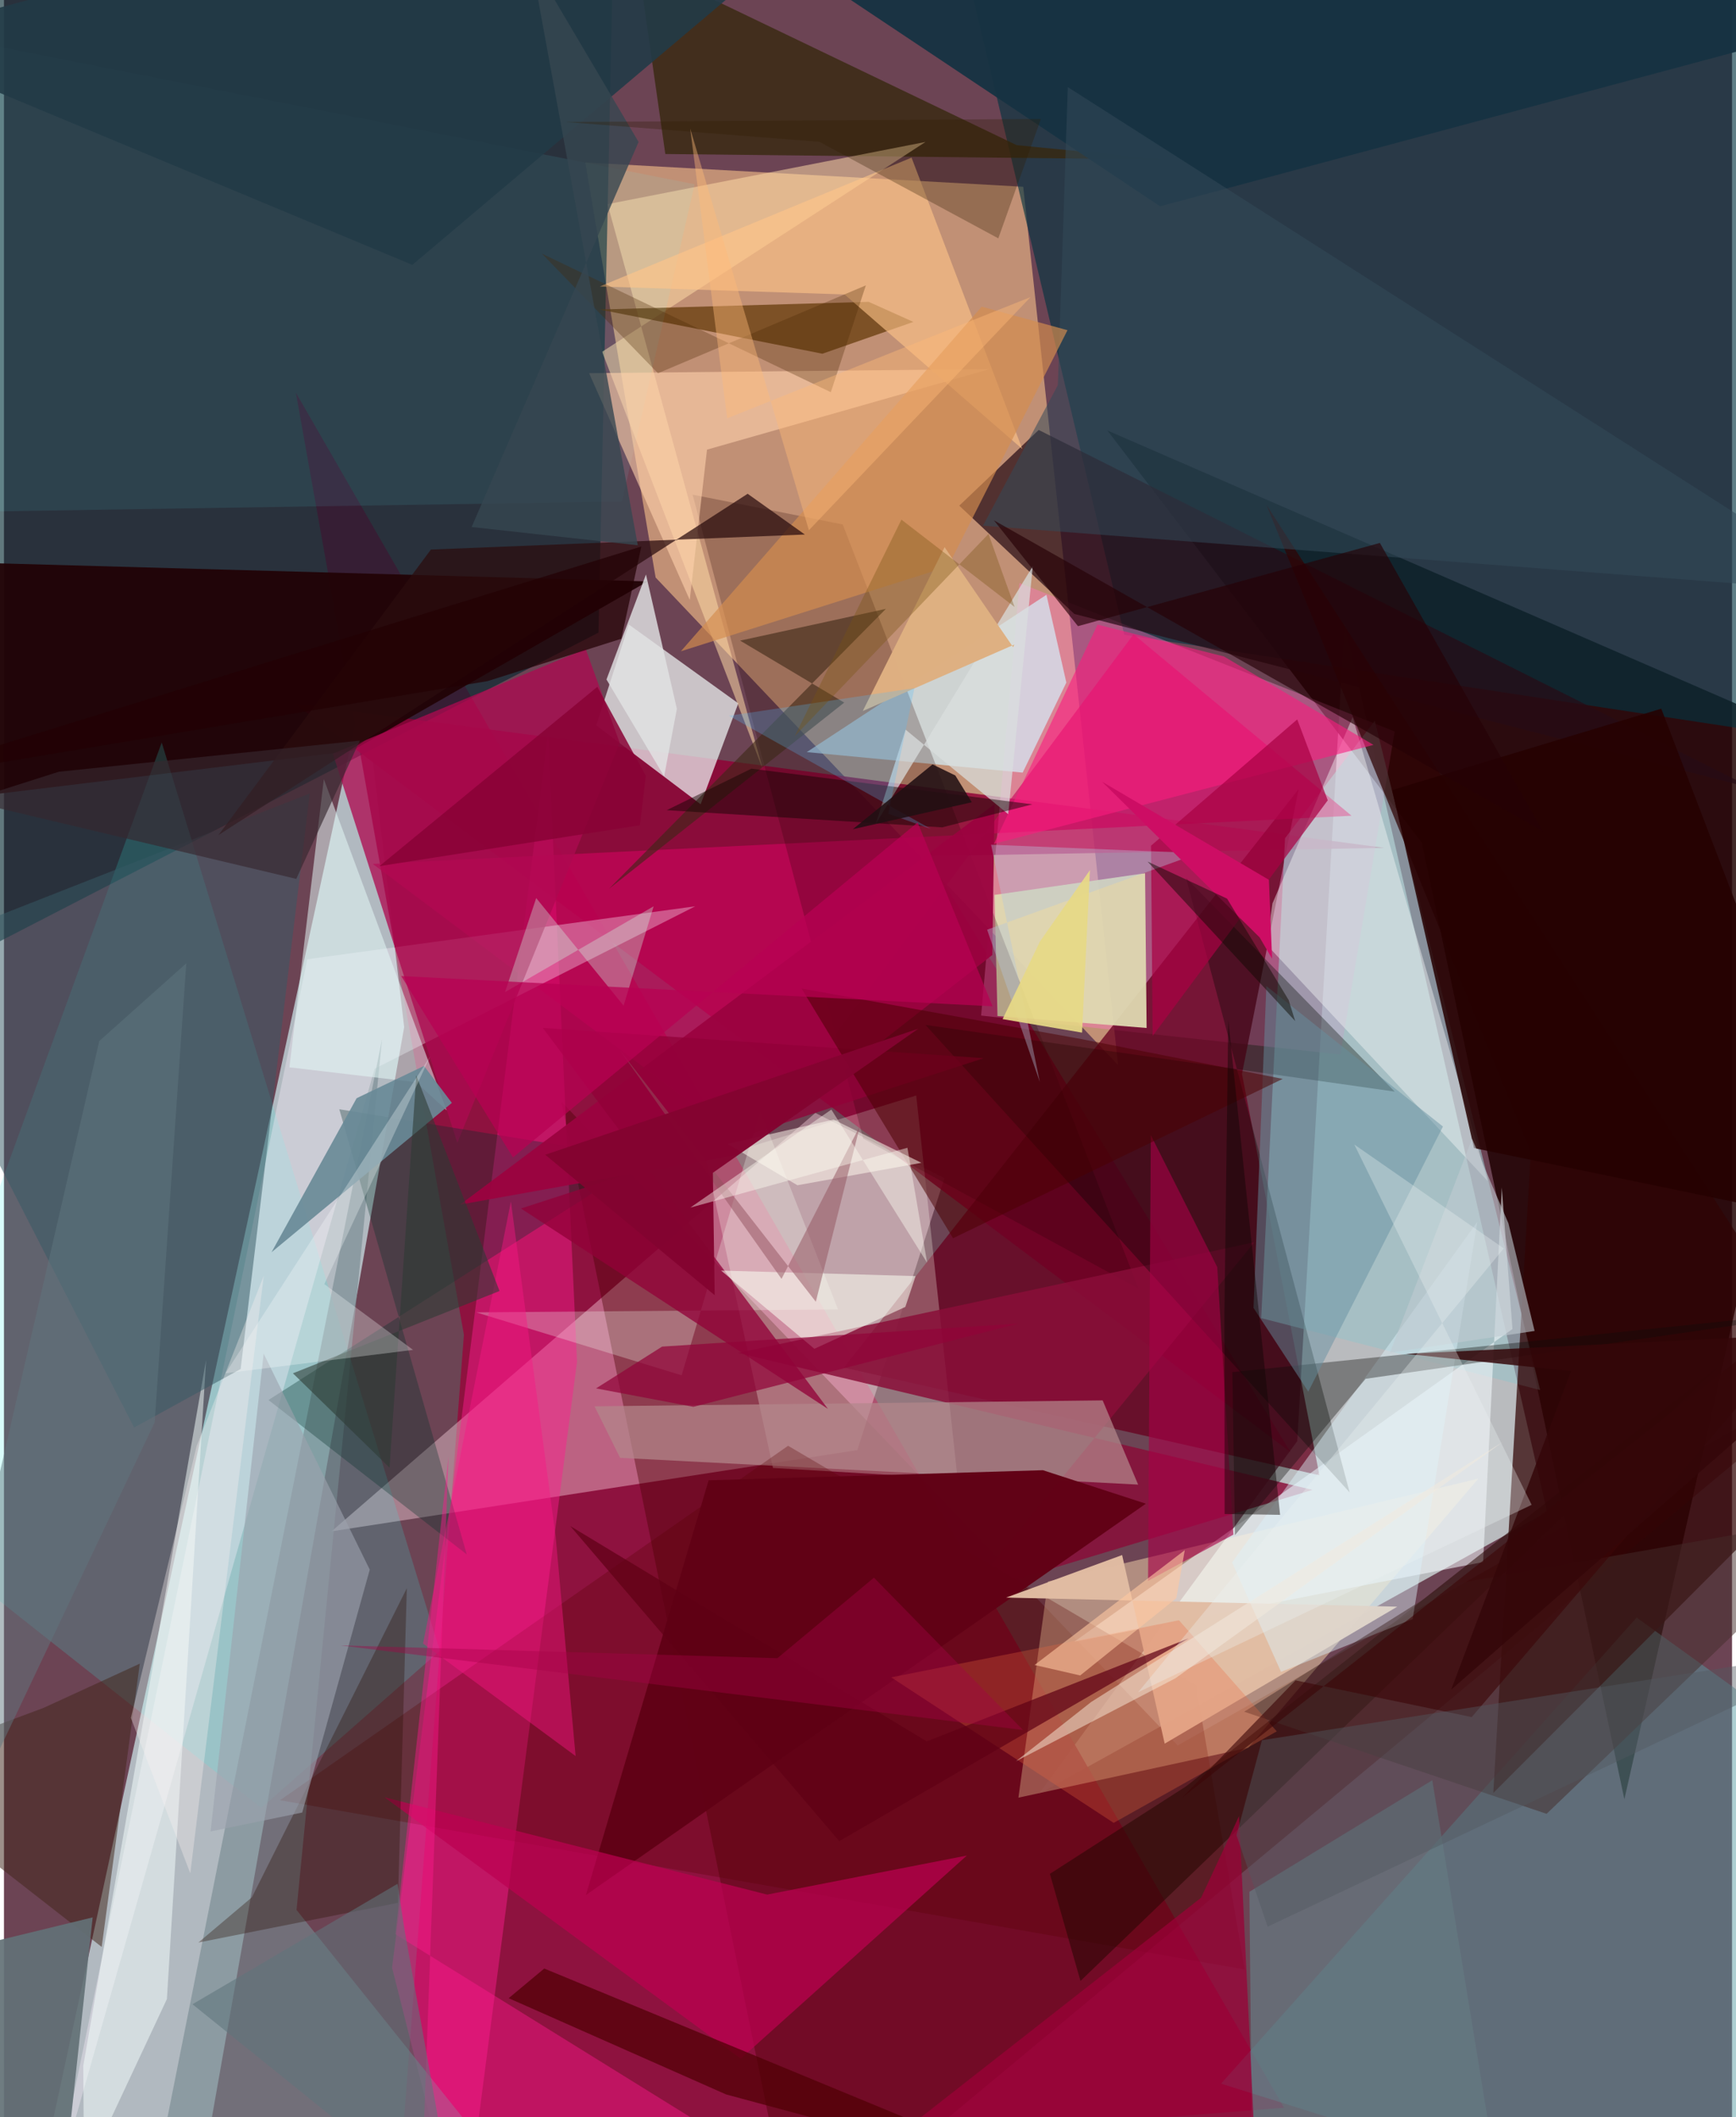 <svg xmlns="http://www.w3.org/2000/svg" width="228" height="278" viewBox="0 0 836 1024"><path fill="#6c4454" d="M0 0h836v1024H0z"/><path fill="#c0d3d9" fill-opacity=".816" d="M98.197 1037.77l95.415-540.98-19.505-165.747L10.592 1086z"/><path fill="#dcf1ed" fill-opacity=".69" d="M746.494 731.283L500.58 867.703l125.092-170.697 22.833-395.716z"/><path fill="#f6c18a" fill-opacity=".612" d="M493.096 90.322l45.894 424.84-223.74-235.85-33.997-200.725z"/><path fill="#200001" fill-opacity=".839" d="M898 366.446L783.91 870.227l-97.994-462.626-152.078-199.37z"/><path fill="#930c3c" fill-opacity=".886" d="M191.348 1053.491l31.168-407.92-81.285-455.631 478.035 829.484z"/><path fill="#01262d" fill-opacity=".62" d="M-62 486.203l349.623-180.234 7.312-338.644L-62-62z"/><path fill="#033440" fill-opacity=".631" d="M898 361.111L541.973 307.01 454.424-62H898z"/><path fill="#ffd8e5" fill-opacity=".404" d="M412.828 701.36l-254.375 39.301 234.073-202.387 62.424 31.567z"/><path fill="#900036" fill-opacity=".827" d="M667.793 410.08l-527-69.719 481.63 362.019-175.625-288.33z"/><path fill="#490000" fill-opacity=".392" d="M382.582 1086L898 656.932 567.807 844.224l-298.165-311.42z"/><path fill="#ff73c0" fill-opacity=".416" d="M491.28 281.983L472.73 491.19l173.793 18.843 26.269-156.258z"/><path fill="#67001f" fill-opacity=".761" d="M626.301 381.713L406.358 661.457l230.014 52.082-37.458-194.15z"/><path fill="#edf3f3" fill-opacity=".725" d="M337.03 389.004l18.218-48.835-52.964-38.112-15.766 48.792z"/><path fill="#549ca1" fill-opacity=".478" d="M868.646 839.12l-78.794-56.753-201.044 225.424L837.813 1086z"/><path fill="#ffe1b2" fill-opacity=".467" d="M601.977 845.33l111.295-130.172-208.194 49.767-14.304 104.535z"/><path fill="#ff1c91" fill-opacity=".451" d="M263.222 354.972l14.01 303.673L221.695 1086 187.75 951.671z"/><path fill="#210306" fill-opacity=".941" d="M168.178 363.214l143.226-82L-62 270.813l47.657 114.495z"/><path fill="#9ac1c8" fill-opacity=".612" d="M619.746 405.42l43.41-56.8 79.997 323.686-134.94-34.783z"/><path fill="#31f5e9" fill-opacity=".176" d="M-58.76 729.537L76.317 359.124 210.88 798.467l-86.395 75.959z"/><path fill="#270c15" fill-opacity=".714" d="M846.174 381.366L500.588 207.954l-38.435 36.617 55.672 52.372z"/><path fill="#300304" fill-opacity=".722" d="M898 689.466L720.5 867.198l18.172-310.13L610.71 244.103z"/><path fill="#dfdab1" fill-opacity=".941" d="M480.641 491.403l-1.424-58.57 72.827-10.472.74 74.836z"/><path fill="#d5f3fd" fill-opacity=".678" d="M388.375 363.768l115.954-76.093 9.62 42.451-21.115 43.555z"/><path fill="#cf025d" fill-opacity=".624" d="M546.477 306.8l105.452 87.745-473.486 23.316 182.84 137.194z"/><path fill="#fffff1" fill-opacity=".271" d="M441.323 529.865l-101.536 31.32 32.244 148.803 89.31 5.322z"/><path fill="#260000" fill-opacity=".227" d="M415.676 550.686L333.16 239.247l72.617 14.416 143.051 369.575z"/><path fill="#fff3ff" fill-opacity=".333" d="M23.197 1064.646l156.128-547.743 155.096-78.563-187.675 25.61z"/><path fill="#890e38" fill-opacity=".839" d="M604.91 600.825l-249.702 53.55 277.806 66.228-167.102 50.404z"/><path fill="#f4f9fd" fill-opacity=".561" d="M729.77 642.799L517.767 794.046l197.811-38.541 9.033-181.167z"/><path fill="#38290f" fill-opacity=".8" d="M306.783-17.715l183.163 87.933 71.213 6.927-241.21-2.654z"/><path fill="#76898f" fill-opacity=".627" d="M182.89 502.65l-41.352 421.113 117.276 146.516-190.232 6.708z"/><path fill="#b2868a" fill-opacity=".722" d="M285.71 680.196l245.81-2.875 17.155 40.728-250.608-12.94z"/><path fill="#560000" fill-opacity=".282" d="M379.34 699.28L576.693 815.1l23.512 137.446-466.652-81.842z"/><path fill="#000800" fill-opacity=".337" d="M672.826 527.975L445.81 495.73 651 721.827 571.826 424.6z"/><path fill="#ac0a50" fill-opacity=".765" d="M297.857 359.256l-78.518 193.5-60.228-188.24 122.3-50.664z"/><path fill="#ffdba7" fill-opacity=".529" d="M366.98 371.707L292.01 98.74l153.793-30.075L289.361 170.16z"/><path fill="#613705" fill-opacity=".698" d="M395.926 171.085l-107.739-21.378 130.14-3.718 21.636 9.71z"/><path fill="#610216" fill-opacity=".988" d="M281.526 916.573l59.371-200.606 161.707-4.884 49.82 16.19z"/><path fill="#63fbff" fill-opacity=".086" d="M-62 10.873l396.124 78.24-35.16 153.45L-62 248.25z"/><path fill="#bb0050" fill-opacity=".714" d="M184.065 869.267l185.14 47.077 96.61-18.885-109.358 98.224z"/><path fill="#04302a" fill-opacity=".322" d="M310.62 560.59l-148.388-24.083 61.66 215.314-95.94-74.682z"/><path fill="#e4faf7" fill-opacity=".525" d="M214.175 537.036L199.4 523.45l-61.303-7.222 16.647-139.391z"/><path fill="#f6fefd" fill-opacity=".506" d="M78.831 966.864l18.962-309.193-59.43 341.46.406 53.249z"/><path fill="#365964" fill-opacity=".518" d="M147.947 383.75L-53.6 462.898 62.955 690.452l51.55-28.31z"/><path fill="#f4f7f6" fill-opacity=".435" d="M613.652 436.968l38.805-90.13 65.332 224.404-106.934-114.3z"/><path fill="#ffd2ac" fill-opacity=".592" d="M283.078 180.5l48.688 109.67 8.354-72.691 136.675-38.963z"/><path fill="#ffc589" fill-opacity=".616" d="M492.646 217.185L439.07 76.233l-150.806 62.326 118.38 3.85z"/><path fill="#250601" fill-opacity=".533" d="M520.792 958.12l-14.8-51.808 65.944-42.368 256.838-202.396z"/><path fill="#9b033f" fill-opacity=".949" d="M478.139 461.9l1.088-72.967-258.534 193.68 133.653-24.008z"/><path fill="#fa1b7e" fill-opacity=".596" d="M662.54 360.282l-183.638 47.86 50.142-106.043 61.138 15.413z"/><path fill="#a80143" fill-opacity=".706" d="M555.712 501.021l84.706-113.94-14.763-39.138-70.735 61.089z"/><path fill="#698a97" fill-opacity=".914" d="M216.682 533.43l-13.473-17.875-32.591 15.61-41.173 74.505z"/><path fill="#657a82" fill-opacity=".725" d="M727.757 1086l-124.055-50.09-1.193-120.92 88.474-53.962z"/><path fill="#ff188d" fill-opacity=".431" d="M201.033 1086h231.01l-242.68-150.486 25.69-231.044z"/><path fill="#e1bca3" fill-opacity=".976" d="M561.533 843.343l112.515-66.25-189.252-4.392 56.144-20.58z"/><path fill="#260101" fill-opacity=".859" d="M711.174 555.283L898 593.946l-96.232-251.19-130.191 39.355z"/><path fill="#163342" fill-opacity=".957" d="M898 8.932L754.638-62l-437.875.013L559.296 99.787z"/><path fill="#f4fcf1" fill-opacity=".275" d="M228.5 634.759l99.341 30.437 37.981-128.076 37.67 96.2z"/><path fill="#500005" fill-opacity=".725" d="M244.173 966.453l17.208-14.345 258.941 106.998-170.97-46.102z"/><path fill="#dcf2fb" fill-opacity=".451" d="M712.778 590.953l-31.302 192.14-63.67 25.545-23.65-52.953z"/><path fill="#920038" fill-opacity=".757" d="M398.624 681.437l-137.96-184.281 213.316 14.65-223.867 72.699z"/><path fill="#0c0c09" fill-opacity=".357" d="M658.733 666.885L898 632.248l-303.728 31.41 1.244 78.841z"/><path fill="#3c2715" fill-opacity=".592" d="M356.147 309.845l70.504-15.368L292.78 429.813l113.709-89.997z"/><path fill="#280d00" fill-opacity=".329" d="M119.926 917.682l74.976-149.512-4.328 152.164-96.515 19.199z"/><path fill="#40261b" fill-opacity=".514" d="M47.29 941.673l18.424-137.02-46.492 21.366L-62 856.363z"/><path fill="#d0fce5" fill-opacity=".333" d="M299.767 486.403l14.537-48.063-71.91 41.526 15.087-45.502z"/><path fill="#344958" fill-opacity=".533" d="M898 286.804L514.654 42.125l-4.809 144.14-36.218 67.99z"/><path fill="#e1e2e4" fill-opacity=".812" d="M291.48 328.644l27.895 46.843 6.167-32.65-14.957-64.98z"/><path fill="#d48d4f" fill-opacity=".675" d="M456.687 274.013L514.504 159.7l-41.509-11.377L327.477 315z"/><path fill="#a70047" fill-opacity=".612" d="M594.774 742.244l-41.292 22.362 1.33-215.595 32.139 63.829z"/><path fill="#f81686" fill-opacity=".431" d="M202.735 794.945l42.506-213.799 21.613 161.632 9.691 106.564z"/><path fill="#658fa1" fill-opacity=".475" d="M610.722 476.92l-6.225 155.65 26.494 40.524 65.156-128.232z"/><path fill="#4a0000" fill-opacity=".514" d="M521.583 502.629L385.828 478.1l73.319 120.78 159.463-77.058z"/><path fill="#432c2a" fill-opacity=".506" d="M746.286 877.29L898 731.638l-200.567 35.154-97.456 61.095z"/><path fill="#9ba2ad" fill-opacity=".612" d="M144.298 876.658l-44.33 9.15 25.662-231.123 51.333 104.48z"/><path fill="#fbfff2" fill-opacity=".549" d="M346.933 614.536l45.127 37.835 44.002-20.265 4.976-14.914z"/><path fill="#2b0d0f" fill-opacity=".729" d="M359.775 238.822l27.667 19.705-180.888 7.275-102.783 138.083z"/><path fill="#fffaef" fill-opacity=".525" d="M383.855 573.267l-33.763-19.984 51.241-11.784 42.513 20.91z"/><path fill="#ea6a3f" fill-opacity=".29" d="M615.755 837.407l-47.31-53.742-139.246 27.597 107.65 70.395z"/><path fill="#dbdedf" fill-opacity=".718" d="M421.722 398.544l14.468-45.635 49.652 40.879 11.876-119.947z"/><path fill="#9a0036" fill-opacity=".741" d="M604.958 1034.312l-228.53 42.39L579.147 917.85l18.338-39.43z"/><path fill="#637177" fill-opacity=".918" d="M-62 1086l25.506-139.31 79.403-19.314-13.194 122.53z"/><path fill="#110600" fill-opacity=".467" d="M453.897 400.16l-133.277-8.302 40.959-20.08 135.931 17.248z"/><path fill="#4a2500" fill-opacity=".302" d="M416.962 138.023l-100.578 42.509-56.158-57.856 139.792 67.016z"/><path fill="#2c3a34" fill-opacity=".573" d="M186.533 709.861l-46.742-45.638 99.951-39.815-40.267-104.282z"/><path fill="#223a47" fill-opacity=".894" d="M422.504-62H240.973L-62 19.922l259.565 108.183z"/><path fill="#c1cbd2" fill-opacity=".588" d="M670.47 654.278l70.015-10.545-12.659-52.044-17.599-40.918z"/><path fill="#deb082" fill-opacity=".996" d="M488.765 311.767l-73.3 32.128 39.589-79.247 33.166 48.386z"/><path fill="#fcffff" fill-opacity=".282" d="M197.914 652.892l-90.753 11.302 99.015-153.244-51.194 110.143z"/><path fill="#910438" fill-opacity=".714" d="M318.376 651.304l-31.936 20.212 47.08 8.918 157.137-40.258z"/><path fill="#890235" fill-opacity=".847" d="M287.047 332.2l23.45 43.031-2.827 23.903-126.037 19.797z"/><path fill="#ffc8a2" fill-opacity=".596" d="M520.644 810.362l46.517-37.386 4.087-23.218-72.673 55.535z"/><path fill="#55befd" fill-opacity=".255" d="M440.453 332.81l-89.725 13.381 97.659 54.723-20.574-7.345z"/><path fill="#92535f" fill-opacity=".502" d="M298.04 508.075l78.126 110.474 37.988-74.149-21.395 85.2z"/><path fill="#260005" fill-opacity=".647" d="M478.881 251.638l40.692 51.212 146.062-40.255L744.49 402.11z"/><path fill="#b4c6de" fill-opacity=".38" d="M475.62 449.662l102.43-37.008-100.5-4.085 23.563 114.711z"/><path fill="#5e0115" fill-opacity=".702" d="M273.978 738.1l172.425 104.148 126.714-49.821-169.006 98.077z"/><path fill="#a60046" fill-opacity=".388" d="M493.007 836.751l-72.13-73.69-46.706 38.946-211.373-6.19z"/><path fill="#840430" fill-opacity=".965" d="M442.335 497.545l-99.384 69.687.882 59.215-81.98-67.94z"/><path fill="#211013" fill-opacity=".871" d="M449.213 369.713l-38.546 31.34 57.538-13.029-7.957-12.952z"/><path fill="#3b0607" fill-opacity=".612" d="M624.854 812.733l-54.98 56.836L898 611.078 710.051 830.499z"/><path fill="#f6e6d5" fill-opacity=".518" d="M566.652 811.769l-77.117 40.11 36.43-28.69 199.284-125.877z"/><path fill="#340609" fill-opacity=".835" d="M758.084 663.16l-57.953 154.08L898 644.085l-219.576 10.74z"/><path fill="#37272f" fill-opacity=".647" d="M-17.557 387.314l44.09-14.053 145.626-15.04-30.742 66.865z"/><path fill="#b80153" fill-opacity=".729" d="M192.199 472.085l54.03 87.731 195.774-162.023 36.277 88.918z"/><path fill="#e8da86" fill-opacity=".918" d="M483.128 492.91l18.053-37.53 24.192-34.543-3.824 78.601z"/><path fill="#535a60" fill-opacity=".431" d="M611.339 931.863l-15.08-44.253 12.32-45.931L898 796.364z"/><path fill="#617780" fill-opacity=".49" d="M72.898 687.947l15.3-222.02-42.08 37.58L-62 972.381z"/><path fill="#60757b" fill-opacity=".569" d="M190.4 911.12l3.44 22.616L218.48 1072 91.195 969.381z"/><path fill="#374751" fill-opacity=".796" d="M226.248 254.9l80.383 8.834-51.758-283.322 52.144 88.251z"/><path fill="#301c00" fill-opacity=".302" d="M271.673 59.006l122.815 9.574 86.55 46.698 20.603-57.744z"/><path fill="#fefef2" fill-opacity=".427" d="M437.075 555.135l9.54 55.638-46.343-74.123-68.196 47.416z"/><path fill="#cd0d64" d="M531.243 378.093l76.232 75.316 6.015 10.296-1.54-38.162z"/><path fill="#0e0603" fill-opacity=".443" d="M592.287 493.306l-1.86 141.52.097 97.447 26.835.408z"/><path fill="#edf2f4" fill-opacity=".318" d="M739.05 727.836l-85.787-174.26 72.309 50.234-176.907 214.677z"/><path fill="#230103" fill-opacity=".71" d="M308.357 264.319L-62 378.913l295.924-49.466 64.727-20.5z"/><path fill="#feb977" fill-opacity=".42" d="M349.883 202.317l146.764-58.64-107.242 112.787L331.997 62.19z"/><path fill="#f9f2f2" fill-opacity=".341" d="M90.142 906.09l-28.735-75.194 31.779-131.378 32.508-82.505z"/><path fill="#0e0900" fill-opacity=".478" d="M624.658 493.858l-3.152-10.169-29.798-49.056-38.466-17.928z"/><path fill="#795313" fill-opacity=".353" d="M382.53 356.107l93.758-97.855 12.613 35.305-54.732-42.226z"/></svg>